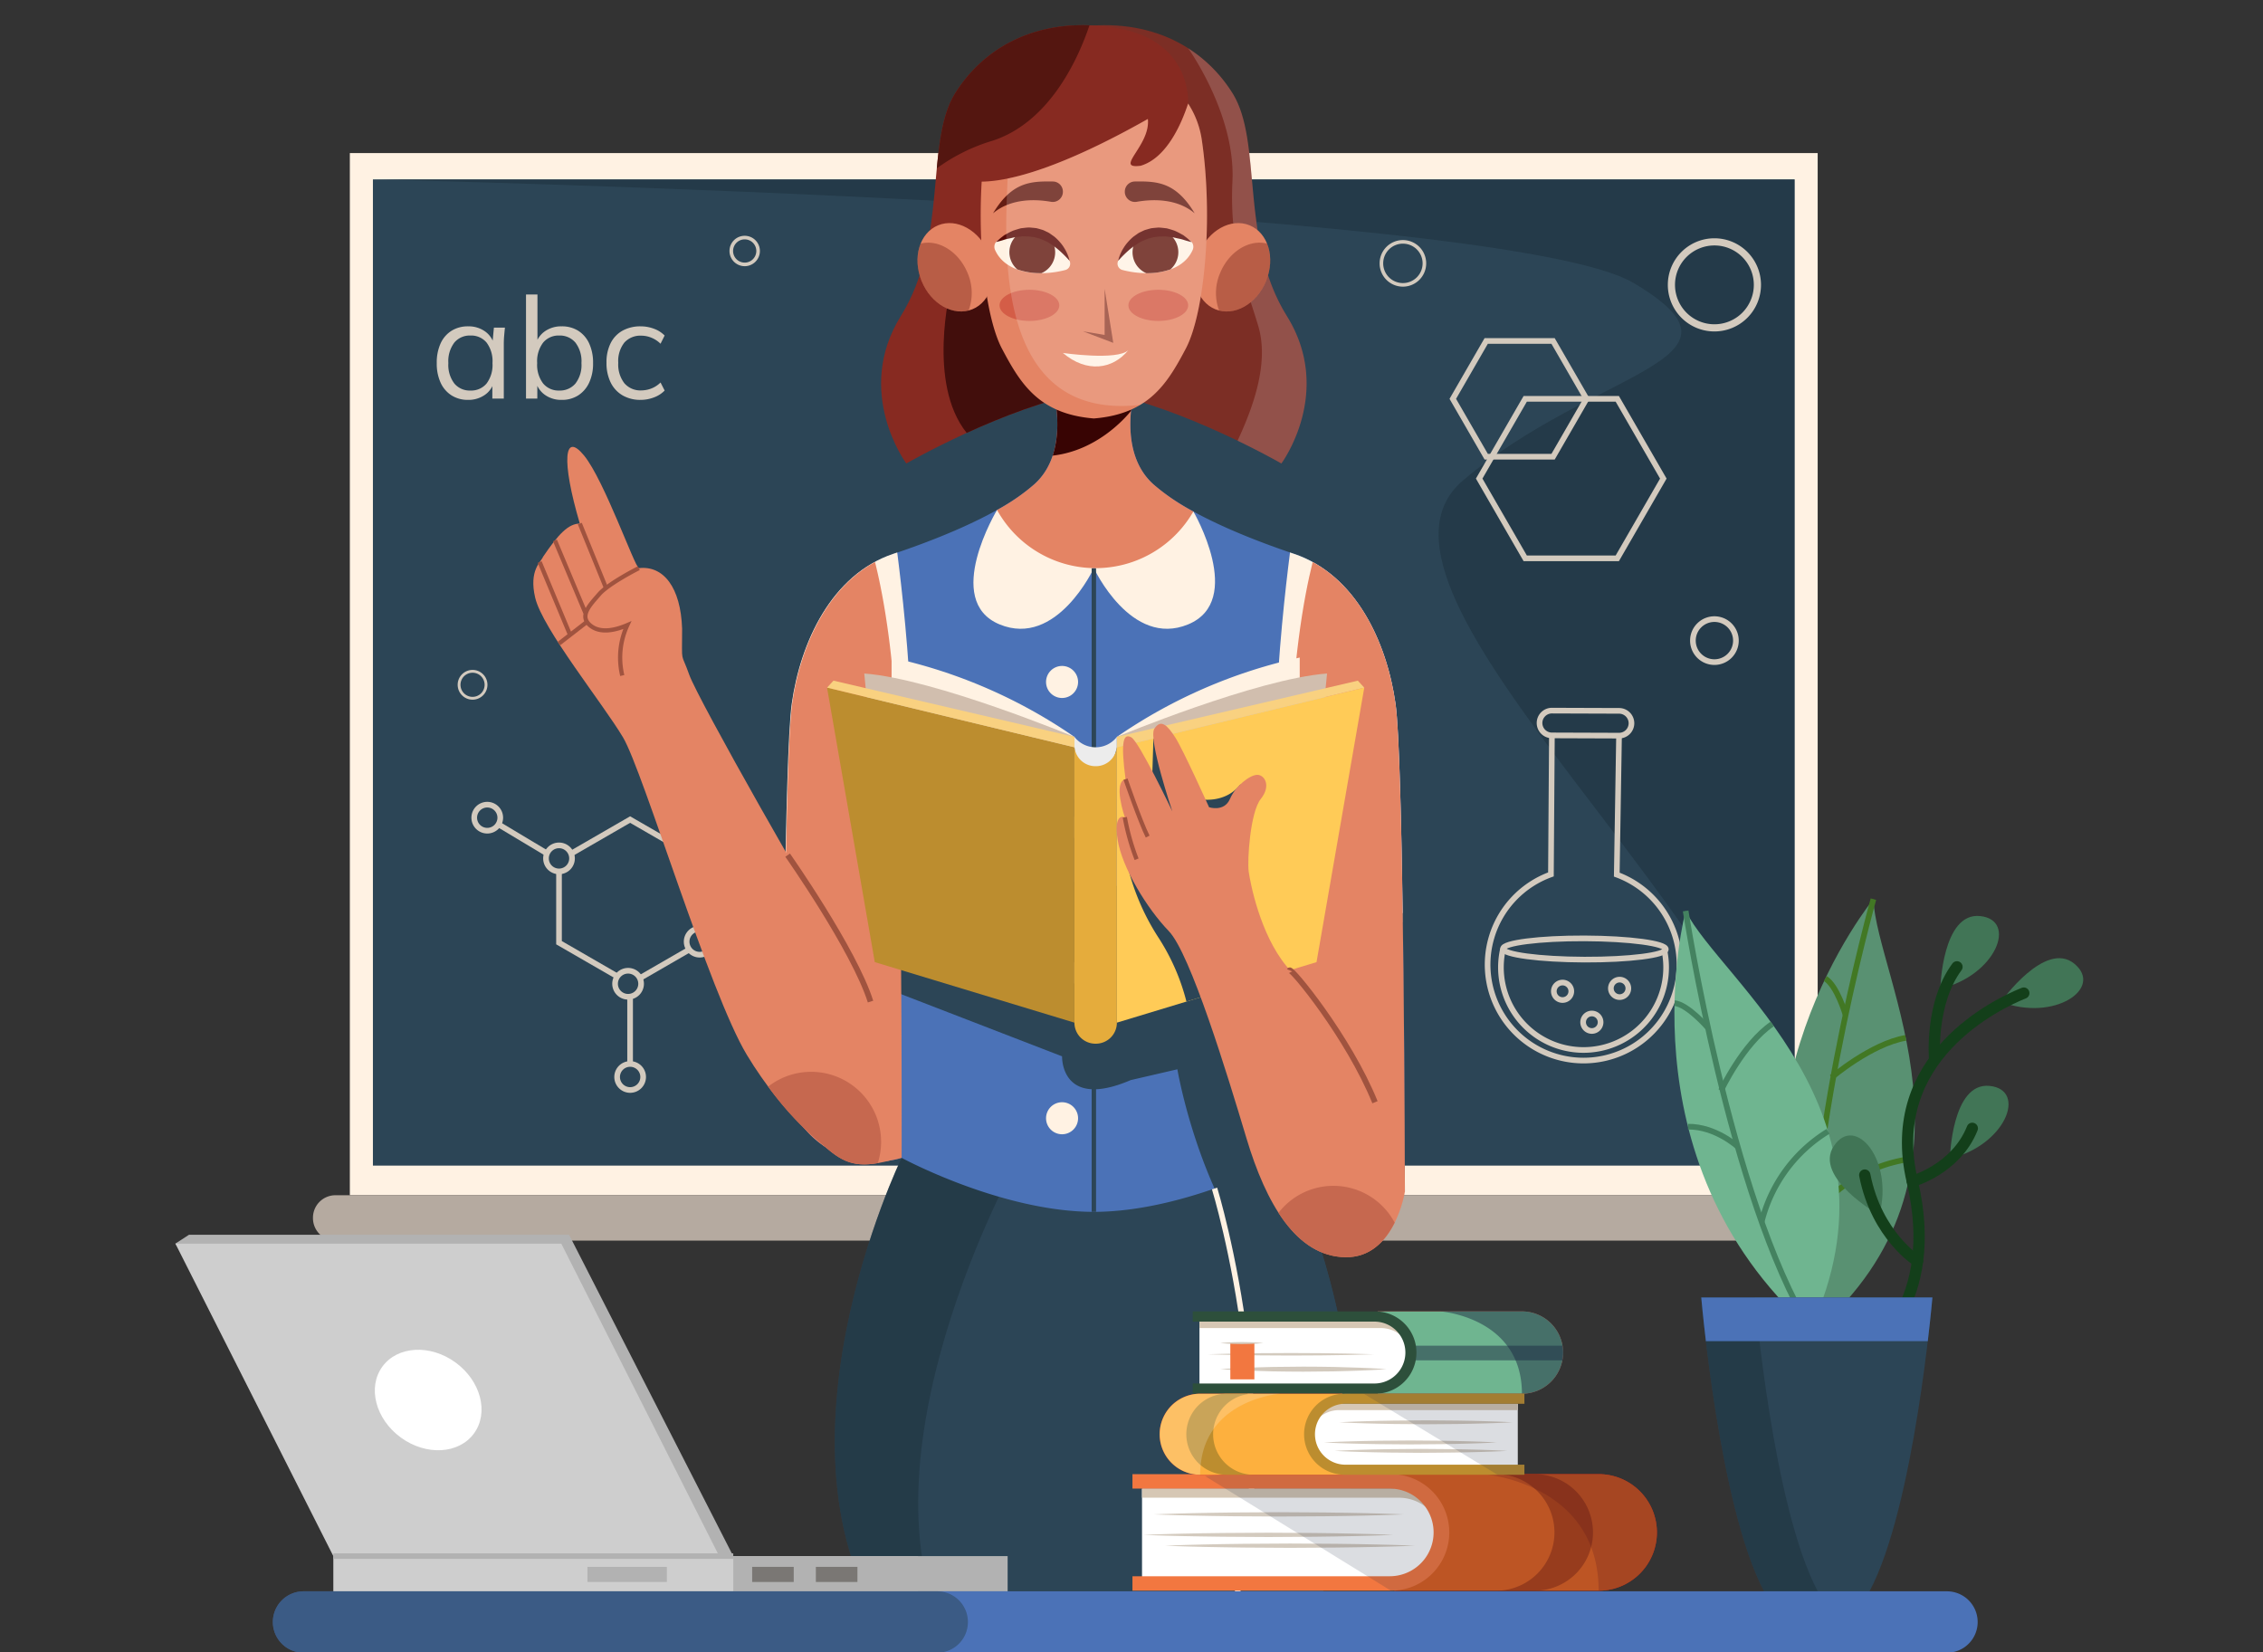 <svg xmlns="http://www.w3.org/2000/svg" xmlns:xlink="http://www.w3.org/1999/xlink" width="400" height="292" viewBox="0 0 400 292">
  <rect x="0" y="0" width="400" height="292" fill="#333333" stroke="none"/>
  <defs>
    <clipPath id="clip-path">
      <rect id="Rectángulo_415756" data-name="Rectángulo 415756" width="400" height="292" transform="translate(1020 1653)" fill="#fff" stroke="#707070" stroke-width="1"/>
    </clipPath>
    <clipPath id="clip-path-2">
      <rect id="Rectángulo_415755" data-name="Rectángulo 415755" width="337.222" height="287.674" fill="none"/>
    </clipPath>
    <clipPath id="clip-path-4">
      <rect id="Rectángulo_415730" data-name="Rectángulo 415730" width="251.293" height="174.317" fill="none"/>
    </clipPath>
    <clipPath id="clip-path-5">
      <rect id="Rectángulo_415731" data-name="Rectángulo 415731" width="32.119" height="85.896" fill="none"/>
    </clipPath>
    <clipPath id="clip-path-6">
      <rect id="Rectángulo_415732" data-name="Rectángulo 415732" width="20.932" height="73.392" fill="none"/>
    </clipPath>
    <clipPath id="clip-path-7">
      <rect id="Rectángulo_415733" data-name="Rectángulo 415733" width="9.589" height="12.151" fill="none"/>
    </clipPath>
    <clipPath id="clip-path-8">
      <rect id="Rectángulo_415734" data-name="Rectángulo 415734" width="9.588" height="12.151" fill="none"/>
    </clipPath>
    <clipPath id="clip-path-9">
      <rect id="Rectángulo_415735" data-name="Rectángulo 415735" width="5.345" height="9.544" fill="none"/>
    </clipPath>
    <clipPath id="clip-path-10">
      <rect id="Rectángulo_415736" data-name="Rectángulo 415736" width="10.564" height="5.502" fill="none"/>
    </clipPath>
    <clipPath id="clip-path-12">
      <rect id="Rectángulo_415738" data-name="Rectángulo 415738" width="35.489" height="53.456" fill="none"/>
    </clipPath>
    <clipPath id="clip-path-13">
      <rect id="Rectángulo_415744" data-name="Rectángulo 415744" width="17.11" height="20.6" fill="none"/>
    </clipPath>
    <clipPath id="clip-path-14">
      <rect id="Rectángulo_415745" data-name="Rectángulo 415745" width="30.669" height="20.6" fill="none"/>
    </clipPath>
    <clipPath id="clip-path-15">
      <rect id="Rectángulo_415746" data-name="Rectángulo 415746" width="79.861" height="20.6" fill="none"/>
    </clipPath>
    <clipPath id="clip-path-16">
      <rect id="Rectángulo_415747" data-name="Rectángulo 415747" width="26.994" height="2.59" fill="none"/>
    </clipPath>
    <clipPath id="clip-path-17">
      <rect id="Rectángulo_415748" data-name="Rectángulo 415748" width="21.659" height="14.548" fill="none"/>
    </clipPath>
    <clipPath id="clip-path-18">
      <rect id="Rectángulo_415749" data-name="Rectángulo 415749" width="21.33" height="14.327" fill="none"/>
    </clipPath>
    <clipPath id="clip-path-19">
      <rect id="Rectángulo_415750" data-name="Rectángulo 415750" width="28.423" height="14.327" fill="none"/>
    </clipPath>
    <clipPath id="clip-path-20">
      <rect id="Rectángulo_415752" data-name="Rectángulo 415752" width="20.593" height="51.947" fill="none"/>
    </clipPath>
    <clipPath id="clip-path-21">
      <rect id="Rectángulo_415753" data-name="Rectángulo 415753" width="122.856" height="10.852" fill="none"/>
    </clipPath>
  </defs>
  <g id="Enmascarar_grupo_1098715" data-name="Enmascarar grupo 1098715" transform="translate(-1020 -1653)" clip-path="url(#clip-path)">
    <g id="Grupo_1176357" data-name="Grupo 1176357" transform="translate(1051 1657.452)">
      <g id="Grupo_1176356" data-name="Grupo 1176356" clip-path="url(#clip-path-2)">
        <rect id="Rectángulo_415728" data-name="Rectángulo 415728" width="259.448" height="184.208" transform="translate(30.838 22.605)" fill="#fff2e3"/>
        <rect id="Rectángulo_415729" data-name="Rectángulo 415729" width="251.293" height="174.317" transform="translate(34.915 27.258)" fill="#2c4556"/>
        <g id="Grupo_1176355" data-name="Grupo 1176355">
          <g id="Grupo_1176354" data-name="Grupo 1176354" clip-path="url(#clip-path-2)">
            <g id="Grupo_1176302" data-name="Grupo 1176302" transform="translate(34.915 27.258)" opacity="0.46">
              <g id="Grupo_1176301" data-name="Grupo 1176301">
                <g id="Grupo_1176300" data-name="Grupo 1176300" clip-path="url(#clip-path-4)">
                  <path id="Trazado_1033888" data-name="Trazado 1033888" d="M44.349,34.623S243.7,39.052,267.147,52.91s-6.8,15.071-30.126,34.939S292.7,168.341,295.642,208.94V34.623Z" transform="translate(-44.349 -34.623)" fill="#1a2d38"/>
                </g>
              </g>
            </g>
            <path id="Trazado_1033889" data-name="Trazado 1033889" d="M299.406,270.712H34.859a3.969,3.969,0,0,1-3.969-3.969v-.08a3.969,3.969,0,0,1,3.969-3.969H299.406a3.969,3.969,0,0,1,3.969,3.969v.08a3.969,3.969,0,0,1-3.969,3.969" transform="translate(-6.571 -55.881)" fill="#b5aaa0"/>
            <path id="Trazado_1033893" data-name="Trazado 1033893" d="M86.131,185.605v14.51L98.7,207.369l12.565-7.254v-14.51L98.7,178.35Z" transform="translate(-18.322 -37.939)" fill="#2c4556"/>
            <path id="Trazado_1033894" data-name="Trazado 1033894" d="M86.131,185.605v14.51L98.7,207.369l12.565-7.254v-14.51L98.7,178.35Z" transform="translate(-18.322 -37.939)" fill="none" stroke="#d3cabe" stroke-miterlimit="10" stroke-width="1"/>
            <line id="Línea_899" data-name="Línea 899" x2="11.467" y2="7.869" transform="translate(92.94 162.175)" fill="#2c4556"/>
            <line id="Línea_900" data-name="Línea 900" x2="11.467" y2="7.869" transform="translate(92.94 162.175)" fill="none" stroke="#d3cabe" stroke-miterlimit="10" stroke-width="1"/>
            <line id="Línea_901" data-name="Línea 901" x1="12.682" y1="7.592" transform="translate(55.127 140.074)" fill="#2c4556"/>
            <line id="Línea_902" data-name="Línea 902" x1="12.682" y1="7.592" transform="translate(55.127 140.074)" fill="none" stroke="#d3cabe" stroke-miterlimit="10" stroke-width="1"/>
            <line id="Línea_903" data-name="Línea 903" y2="16.475" transform="translate(80.374 169.43)" fill="#2c4556"/>
            <line id="Línea_904" data-name="Línea 904" y2="16.475" transform="translate(80.374 169.43)" fill="none" stroke="#d3cabe" stroke-miterlimit="10" stroke-width="1"/>
            <path id="Trazado_1033895" data-name="Trazado 1033895" d="M69.4,175.006a2.3,2.3,0,1,1-2.3,2.3,2.3,2.3,0,0,1,2.3-2.3" transform="translate(-14.275 -37.228)" fill="#2c4556"/>
            <path id="Trazado_1033896" data-name="Trazado 1033896" d="M69.4,175.006a2.3,2.3,0,1,1-2.3,2.3A2.3,2.3,0,0,1,69.4,175.006Z" transform="translate(-14.275 -37.228)" fill="none" stroke="#d3cabe" stroke-miterlimit="10" stroke-width="1"/>
            <path id="Trazado_1033897" data-name="Trazado 1033897" d="M85.511,184.146a2.3,2.3,0,1,1-2.3,2.3,2.3,2.3,0,0,1,2.3-2.3" transform="translate(-17.702 -39.172)" fill="#2c4556"/>
            <path id="Trazado_1033898" data-name="Trazado 1033898" d="M85.511,184.146a2.3,2.3,0,1,1-2.3,2.3A2.3,2.3,0,0,1,85.511,184.146Z" transform="translate(-17.702 -39.172)" fill="none" stroke="#d3cabe" stroke-miterlimit="10" stroke-width="1"/>
            <path id="Trazado_1033899" data-name="Trazado 1033899" d="M101.481,233.221a2.3,2.3,0,1,1-2.3,2.3,2.3,2.3,0,0,1,2.3-2.3" transform="translate(-21.099 -49.611)" fill="#2c4556"/>
            <path id="Trazado_1033900" data-name="Trazado 1033900" d="M101.481,233.221a2.3,2.3,0,1,1-2.3,2.3A2.3,2.3,0,0,1,101.481,233.221Z" transform="translate(-21.099 -49.611)" fill="none" stroke="#d3cabe" stroke-miterlimit="10" stroke-width="1"/>
            <path id="Trazado_1033901" data-name="Trazado 1033901" d="M101.02,212.293a2.3,2.3,0,1,1-2.3,2.3,2.3,2.3,0,0,1,2.3-2.3" transform="translate(-21.001 -45.16)" fill="#2c4556"/>
            <path id="Trazado_1033902" data-name="Trazado 1033902" d="M101.02,212.293a2.3,2.3,0,1,1-2.3,2.3A2.3,2.3,0,0,1,101.02,212.293Z" transform="translate(-21.001 -45.16)" fill="none" stroke="#d3cabe" stroke-miterlimit="10" stroke-width="1"/>
            <path id="Trazado_1033903" data-name="Trazado 1033903" d="M117.086,202.842a2.3,2.3,0,1,1-2.3,2.3,2.3,2.3,0,0,1,2.3-2.3" transform="translate(-24.418 -43.149)" fill="#2c4556"/>
            <path id="Trazado_1033904" data-name="Trazado 1033904" d="M117.086,202.842a2.3,2.3,0,1,1-2.3,2.3A2.3,2.3,0,0,1,117.086,202.842Z" transform="translate(-24.418 -43.149)" fill="none" stroke="#d3cabe" stroke-miterlimit="10" stroke-width="1"/>
            <path id="Trazado_1033905" data-name="Trazado 1033905" d="M132.219,213.227a2.3,2.3,0,1,1-2.3,2.3,2.3,2.3,0,0,1,2.3-2.3" transform="translate(-27.638 -45.358)" fill="#2c4556"/>
            <path id="Trazado_1033906" data-name="Trazado 1033906" d="M132.219,213.227a2.3,2.3,0,1,1-2.3,2.3A2.3,2.3,0,0,1,132.219,213.227Z" transform="translate(-27.638 -45.358)" fill="none" stroke="#d3cabe" stroke-miterlimit="10" stroke-width="1"/>
            <path id="Trazado_1033907" data-name="Trazado 1033907" d="M305.98,159.454l-.172,24.568a16.958,16.958,0,1,0,11.638.039l.4-24.567" transform="translate(-62.671 -33.919)" fill="none" stroke="#d3cabe" stroke-miterlimit="10" stroke-width="1"/>
            <path id="Trazado_1033908" data-name="Trazado 1033908" d="M297.986,207.346a14.6,14.6,0,1,0,28.468.1" transform="translate(-63.309 -44.107)" fill="none" stroke="#d3cabe" stroke-miterlimit="10" stroke-width="1"/>
            <path id="Trazado_1033909" data-name="Trazado 1033909" d="M326.854,206.95c0,1.037-6.448,1.856-14.392,1.829s-14.382-.89-14.379-1.926,6.447-1.856,14.391-1.829S326.857,205.913,326.854,206.95Z" transform="translate(-63.409 -43.613)" fill="none" stroke="#d3cabe" stroke-miterlimit="10" stroke-width="1"/>
            <path id="Trazado_1033910" data-name="Trazado 1033910" d="M322.524,156.127a2.191,2.191,0,0,1-2.2,2.184l-11.865-.041a2.19,2.19,0,1,1,.015-4.38l11.865.04A2.191,2.191,0,0,1,322.524,156.127Z" transform="translate(-65.152 -32.736)" fill="none" stroke="#d3cabe" stroke-miterlimit="10" stroke-width="1"/>
            <path id="Trazado_1033911" data-name="Trazado 1033911" d="M312.392,217.208a1.543,1.543,0,1,1-.645-2.085A1.542,1.542,0,0,1,312.392,217.208Z" transform="translate(-65.834 -45.724)" fill="none" stroke="#d3cabe" stroke-miterlimit="10" stroke-width="1"/>
            <path id="Trazado_1033912" data-name="Trazado 1033912" d="M325.2,216.553a1.543,1.543,0,1,1-.645-2.086A1.544,1.544,0,0,1,325.2,216.553Z" transform="translate(-68.558 -45.584)" fill="none" stroke="#d3cabe" stroke-miterlimit="10" stroke-width="1"/>
            <path id="Trazado_1033913" data-name="Trazado 1033913" d="M318.969,224.156a1.543,1.543,0,1,1-.645-2.085A1.544,1.544,0,0,1,318.969,224.156Z" transform="translate(-67.233 -47.202)" fill="none" stroke="#d3cabe" stroke-miterlimit="10" stroke-width="1"/>
            <path id="Trazado_1033914" data-name="Trazado 1033914" d="M317.136,83.891H300.861l-8.137,14.094,8.137,14.094h16.275l8.137-14.094Z" transform="translate(-62.269 -17.845)" fill="none" stroke="#d3cabe" stroke-miterlimit="10" stroke-width="1"/>
            <path id="Trazado_1033915" data-name="Trazado 1033915" d="M304.522,70.893H292.706L286.8,81.126l5.908,10.232h11.815l5.908-10.232Z" transform="translate(-61.009 -15.081)" fill="none" stroke="#d3cabe" stroke-miterlimit="10" stroke-width="1"/>
            <path id="Trazado_1033916" data-name="Trazado 1033916" d="M68.459,147.449a2.382,2.382,0,1,1-2.382-2.382A2.383,2.383,0,0,1,68.459,147.449Z" transform="translate(-13.549 -30.859)" fill="none" stroke="#d3cabe" stroke-miterlimit="10" stroke-width="0.5"/>
            <path id="Trazado_1033917" data-name="Trazado 1033917" d="M351.084,56.248a7.6,7.6,0,1,1-7.6-7.6A7.6,7.6,0,0,1,351.084,56.248Z" transform="translate(-71.451 -10.349)" fill="none" stroke="#d3cabe" stroke-miterlimit="10" stroke-width="1.268"/>
            <path id="Trazado_1033918" data-name="Trazado 1033918" d="M278.371,52.448a3.8,3.8,0,1,1-3.8-3.8A3.8,3.8,0,0,1,278.371,52.448Z" transform="translate(-57.599 -10.349)" fill="none" stroke="#d3cabe" stroke-miterlimit="10" stroke-width="0.634"/>
            <path id="Trazado_1033919" data-name="Trazado 1033919" d="M129.55,50.054a2.37,2.37,0,1,1-2.37-2.37A2.37,2.37,0,0,1,129.55,50.054Z" transform="translate(-26.55 -10.143)" fill="none" stroke="#d3cabe" stroke-miterlimit="10" stroke-width="0.634"/>
            <path id="Trazado_1033920" data-name="Trazado 1033920" d="M348.311,137.145a3.8,3.8,0,1,1-3.8-3.8A3.8,3.8,0,0,1,348.311,137.145Z" transform="translate(-72.477 -28.366)" fill="none" stroke="#d3cabe" stroke-miterlimit="10" stroke-width="1"/>
            <path id="Trazado_1033921" data-name="Trazado 1033921" d="M227.817,254.3l-33.977,1.156L159.864,254.3s-25.9,53.446-.986,85.9H228.8c24.909-32.45-.986-85.9-.986-85.9" transform="translate(-31.495 -54.095)" fill="#2c4556"/>
            <g id="Grupo_1176305" data-name="Grupo 1176305" transform="translate(116.562 200.204)" opacity="0.45">
              <g id="Grupo_1176304" data-name="Grupo 1176304">
                <g id="Grupo_1176303" data-name="Grupo 1176303" clip-path="url(#clip-path-5)">
                  <path id="Trazado_1033922" data-name="Trazado 1033922" d="M158.878,340.195h9.56c-17.655-32.518,11.738-85.2,11.738-85.2l-20.312-.691s-25.9,53.447-.986,85.9" transform="translate(-148.057 -254.299)" fill="#1b2e38"/>
                </g>
              </g>
            </g>
            <path id="Trazado_1033923" data-name="Trazado 1033923" d="M244.7,137.143c-1.527-10.816-7-22.778-17.943-26.469-4.843-1.633-18.324-6.362-24.91-12.343s-3.085-17.307-3.085-17.307H184s3.5,11.326-3.085,17.307-20.068,10.71-24.91,12.343c-10.944,3.691-16.416,15.653-17.943,26.469-.994,7.039-1.394,41.452-1.553,64.632A16.236,16.236,0,0,0,157.2,217.5l.21-.06s17.561,9.544,33.977,9.544,33.977-9.544,33.977-9.544l21,5.981s-.127-75.461-1.654-86.278" transform="translate(-29.039 -17.236)" fill="#4b72b7"/>
            <path id="Trazado_1033924" data-name="Trazado 1033924" d="M268.2,145.09c-1.527-10.816-7-22.778-17.943-26.469-.214-.072-.451-.153-.7-.237-1.649,12.868-5.218,46.39.7,57.336,3.351,6.2,11.422,7.957,19.237,8.029-.24-17.412-.638-34.01-1.294-38.659" transform="translate(-52.538 -25.183)" fill="#fff2e3"/>
            <path id="Trazado_1033925" data-name="Trazado 1033925" d="M138.037,145.09c1.527-10.816,7-22.778,17.943-26.469.214-.072.452-.153.7-.237,1.649,12.868,5.219,46.39-.7,57.336-3.351,6.2-11.422,7.957-19.237,8.029.24-17.412.638-34.01,1.294-38.659" transform="translate(-29.088 -25.183)" fill="#fff2e3"/>
            <path id="Trazado_1033926" data-name="Trazado 1033926" d="M159.5,210.584l30.129,11.638s-.314,9.544,12.134,4.2l8.248-1.909s6.252,37.241,28.849,45.432a138.581,138.581,0,0,0-9.634-29.78l21,5.981s-.043-25.69-.383-49.24l-95.172-9.052Z" transform="translate(-32.901 -39.961)" fill="#2c4556"/>
            <path id="Trazado_1033927" data-name="Trazado 1033927" d="M206.211,119.192s6.557,14.142,16.672,9.943.921-19.954.921-19.954Z" transform="translate(-43.866 -23.225)" fill="#fff2e3"/>
            <path id="Trazado_1033928" data-name="Trazado 1033928" d="M200.46,119.12s-6.557,14.142-16.672,9.943-.439-20.221-.439-20.221Z" transform="translate(-38.115 -23.153)" fill="#fff2e3"/>
            <path id="Trazado_1033929" data-name="Trazado 1033929" d="M268.708,145.546c-1.364-9.666-5.884-20.242-14.639-25.017-1.6,6.392-3.619,17.768-4.067,35.452-.763,30.159-.636,69.862-.636,69.862l21,5.981s-.127-75.461-1.654-86.278" transform="translate(-53.044 -25.639)" fill="#e48464"/>
            <path id="Trazado_1033930" data-name="Trazado 1033930" d="M138.066,145.546c1.364-9.666,5.883-20.242,14.639-25.017,1.6,6.392,3.619,17.768,4.067,35.452.763,30.159.636,69.862.636,69.862l-.21.06a16.235,16.235,0,0,1-20.686-15.724c.158-23.18.56-57.593,1.553-64.632" transform="translate(-29.039 -25.639)" fill="#e48464"/>
            <line id="Línea_905" data-name="Línea 905" y2="113.781" transform="translate(162.346 95.967)" fill="none" stroke="#2c4556" stroke-miterlimit="10" stroke-width="0.776"/>
            <path id="Trazado_1033931" data-name="Trazado 1033931" d="M201.139,146.692a2.83,2.83,0,1,1-2.83-2.83,2.83,2.83,0,0,1,2.83,2.83" transform="translate(-41.583 -30.603)" fill="#fff2e3"/>
            <path id="Trazado_1033932" data-name="Trazado 1033932" d="M201.139,179.343a2.83,2.83,0,1,1-2.83-2.83,2.83,2.83,0,0,1,2.83,2.83" transform="translate(-41.583 -37.548)" fill="#fff2e3"/>
            <path id="Trazado_1033933" data-name="Trazado 1033933" d="M201.139,211.993a2.83,2.83,0,1,1-2.83-2.83,2.83,2.83,0,0,1,2.83,2.83" transform="translate(-41.583 -44.494)" fill="#fff2e3"/>
            <path id="Trazado_1033934" data-name="Trazado 1033934" d="M201.139,244.644a2.83,2.83,0,1,1-2.83-2.83,2.83,2.83,0,0,1,2.83,2.83" transform="translate(-41.583 -51.439)" fill="#fff2e3"/>
            <path id="Trazado_1033935" data-name="Trazado 1033935" d="M131.9,218.359s-7.174-5.269-13.792-16.212S99.779,152,96.217,146.023,81.972,126.8,80.692,121.34c-1.145-4.879,1.018-6.311,1.4-7.253,2.672-3.945,4.454-5.853,6.49-5.853-3.308-11.2-2.8-16.388.764-12.011s8.908,19.613,9.672,19.884c4.326-.492,7.4,3.357,7.645,10.722-.01,6.6-.265,3.8,1.262,8.128s22.574,41.423,28.085,49.853,10.9,27.221,7.312,36.023c-5.62,1.42-7.974.567-11.425-2.473" transform="translate(-17.094 -20.139)" fill="#e48464"/>
            <path id="Trazado_1033936" data-name="Trazado 1033936" d="M101.5,121.9s-5.345,2.689-7,4.6-3.563,3.818-1.654,5.472,4.835.763,6.617,0a13.629,13.629,0,0,0-.891,8.907" transform="translate(-19.582 -25.93)" fill="none" stroke="#a0533f" stroke-miterlimit="10" stroke-width="0.75"/>
            <line id="Línea_906" data-name="Línea 906" x2="4.632" y2="11.389" transform="translate(71.487 88.094)" fill="none" stroke="#a0533f" stroke-miterlimit="10" stroke-width="0.75"/>
            <line id="Línea_907" data-name="Línea 907" x2="5.378" y2="12.804" transform="translate(67.093 91.069)" fill="none" stroke="#a0533f" stroke-miterlimit="10" stroke-width="0.75"/>
            <line id="Línea_908" data-name="Línea 908" x2="5.392" y2="12.928" transform="translate(64.39 94.89)" fill="none" stroke="#a0533f" stroke-miterlimit="10" stroke-width="0.75"/>
            <line id="Línea_909" data-name="Línea 909" y1="3.849" x2="4.97" transform="translate(67.79 105.455)" fill="none" stroke="#a0533f" stroke-miterlimit="10" stroke-width="0.75"/>
            <path id="Trazado_1033937" data-name="Trazado 1033937" d="M185.043,13.85s-.8-11.015,12.48-13.306S220.795,3.407,226.2,12s1.209,25.9,9.608,39.384-.955,26.087-.955,26.087-17.368-10-31.877-12.6C186.372,25.74,185.043,13.85,185.043,13.85" transform="translate(-39.361 0)" fill="#7c2e25"/>
            <g id="Grupo_1176308" data-name="Grupo 1176308" transform="translate(179.017 4.077)" opacity="0.17" style="mix-blend-mode: overlay;isolation: isolate">
              <g id="Grupo_1176307" data-name="Grupo 1176307">
                <g id="Grupo_1176306" data-name="Grupo 1176306" clip-path="url(#clip-path-6)">
                  <path id="Trazado_1033938" data-name="Trazado 1033938" d="M235.213,13.1a25.345,25.345,0,0,0-7.824-7.92s8.4,11.681,7.824,23.544,2.6,18.895,4.58,25.606c2.1,7.1-1.569,15.627-3.666,20.217,4.65,2.248,7.739,4.025,7.739,4.025s9.353-12.6.955-26.086-4.2-30.8-9.608-39.385" transform="translate(-227.388 -5.178)" fill="#fff"/>
                </g>
              </g>
            </g>
            <path id="Trazado_1033939" data-name="Trazado 1033939" d="M212.713,13.85s.8-11.015-12.48-13.306S176.962,3.407,171.554,12s-1.209,25.9-9.608,39.384.955,26.087.955,26.087,17.369-10,31.877-12.6C211.384,25.74,212.713,13.85,212.713,13.85" transform="translate(-33.705 0)" fill="#872a21"/>
            <path id="Trazado_1033940" data-name="Trazado 1033940" d="M212.054,98.331c-6.586-5.981-3.085-17.307-3.085-17.307H194.207s3.5,11.326-3.085,17.307a36.774,36.774,0,0,1-6.645,4.593,19.908,19.908,0,0,0,34.7.268,37.84,37.84,0,0,1-7.127-4.861" transform="translate(-39.242 -17.236)" fill="#e48464"/>
            <path id="Trazado_1033941" data-name="Trazado 1033941" d="M210.786,85.415a24.494,24.494,0,0,1,.812-4.391H196.836s2.015,6.531.1,12.294c7.694-.868,12.679-6.458,13.848-7.9" transform="translate(-41.871 -17.236)" fill="#380403"/>
            <path id="Trazado_1033942" data-name="Trazado 1033942" d="M241.475,54.666c-1.669,4.1-5.687,6.341-8.975,5s-4.6-5.747-2.929-9.848,5.688-6.341,8.975-5,4.6,5.747,2.929,9.848" transform="translate(-48.681 -9.451)" fill="#e48464"/>
            <path id="Trazado_1033943" data-name="Trazado 1033943" d="M198.127,75.564l-1-9.884L177.75,54.354l-4.04,3.818s-4.2,16.7,2.846,25.454c6.131-2.8,14.018-5.907,21.2-7.193.126-.3.242-.576.366-.868" transform="translate(-36.688 -11.562)" fill="#420e0c"/>
            <g id="Grupo_1176311" data-name="Grupo 1176311" transform="translate(183.929 38.451)" opacity="0.32">
              <g id="Grupo_1176310" data-name="Grupo 1176310">
                <g id="Grupo_1176309" data-name="Grupo 1176309" clip-path="url(#clip-path-7)">
                  <path id="Trazado_1033944" data-name="Trazado 1033944" d="M242.492,55.6a8.893,8.893,0,0,0,.172-6.6c-3.147-.813-6.752,1.391-8.311,5.22a8.891,8.891,0,0,0-.172,6.6c3.147.813,6.752-1.39,8.311-5.22" transform="translate(-233.627 -48.841)" fill="#590a06"/>
                </g>
              </g>
            </g>
            <path id="Trazado_1033945" data-name="Trazado 1033945" d="M167.34,54.666c1.669,4.1,5.687,6.341,8.975,5s4.6-5.747,2.929-9.848-5.687-6.341-8.975-5-4.6,5.747-2.929,9.848" transform="translate(-35.443 -9.451)" fill="#e48464"/>
            <path id="Trazado_1033946" data-name="Trazado 1033946" d="M217.47,17.592c-1.108,3.4-3.73,9.629-8.392,11-4.835.636,1.782-3.563,1.273-8.272-15.163,8.581-24.345,11.027-29.37,11.073-.709,11.963.829,24.3,3.57,29.5,3.308,6.28,6.586,11.578,16.256,12.363,9.671-.785,12.948-6.083,16.257-12.363s4.868-22.962,2.832-36.83a15.949,15.949,0,0,0-2.426-6.473" transform="translate(-38.462 -3.742)" fill="#e48464"/>
            <g id="Grupo_1176314" data-name="Grupo 1176314" transform="translate(131.173 38.451)" opacity="0.32">
              <g id="Grupo_1176313" data-name="Grupo 1176313">
                <g id="Grupo_1176312" data-name="Grupo 1176312" clip-path="url(#clip-path-8)">
                  <path id="Trazado_1033947" data-name="Trazado 1033947" d="M167.34,55.6a8.893,8.893,0,0,1-.172-6.6c3.147-.813,6.752,1.391,8.311,5.22a8.891,8.891,0,0,1,.172,6.6c-3.147.813-6.752-1.39-8.311-5.22" transform="translate(-166.616 -48.841)" fill="#590a06"/>
                </g>
              </g>
            </g>
            <path id="Trazado_1033948" data-name="Trazado 1033948" d="M211.654,51.5c1.29-2.489,4.98-7.507,12.525-3.681a1.378,1.378,0,0,1,.624,1.791c-1.91,4.256-7.9,4.721-12.42,3.534a1.155,1.155,0,0,1-.729-1.645" transform="translate(-44.996 -9.877)" fill="#fff2e3"/>
            <path id="Trazado_1033949" data-name="Trazado 1033949" d="M215.626,47.7a4.032,4.032,0,0,0,1.694,6.009,12.413,12.413,0,0,0,4.268-.664,4,4,0,0,0-.63-6.524,7.422,7.422,0,0,0-5.332,1.179" transform="translate(-45.713 -9.878)" fill="#651d13"/>
            <path id="Trazado_1033950" data-name="Trazado 1033950" d="M211.688,51.291a4.087,4.087,0,0,1,.179-.662,7.381,7.381,0,0,1,.789-1.635,6.59,6.59,0,0,1,.737-.987,8.006,8.006,0,0,1,1-.979L215,46.6a3.122,3.122,0,0,1,.668-.39c.236-.11.471-.236.717-.334l.77-.225.388-.1.4-.044.79-.071c.521,0,1.031.088,1.517.133.473.118.921.264,1.34.4a9.569,9.569,0,0,1,1.1.541l.473.257c.143.094.268.2.39.292.244.183.446.356.612.494.331.282.506.452.506.452s-.25-.054-.662-.168c-.205-.058-.454-.124-.728-.216a6.394,6.394,0,0,0-.935-.239c-.345-.065-.705-.169-1.087-.239-.39-.039-.794-.076-1.2-.145l-1.257.023c-.209.031-.419.068-.63.091l-.317.038-.306.09-.617.164-.589.242a9.313,9.313,0,0,0-1.126.561c-.328.25-.7.433-.991.69-.31.235-.6.476-.857.706-.515.468-.941.89-1.227,1.2s-.456.5-.456.5" transform="translate(-45.031 -9.664)" fill="#590a06"/>
            <path id="Trazado_1033951" data-name="Trazado 1033951" d="M197.148,51.5c-1.29-2.489-4.98-7.507-12.526-3.681A1.379,1.379,0,0,0,184,49.615c1.909,4.256,7.9,4.721,12.42,3.534a1.156,1.156,0,0,0,.729-1.645" transform="translate(-39.115 -9.877)" fill="#fff2e3"/>
            <path id="Trazado_1033952" data-name="Trazado 1033952" d="M194.611,47.7a4.032,4.032,0,0,1-1.694,6.009,12.413,12.413,0,0,1-4.268-.664,4,4,0,0,1,.63-6.524,7.422,7.422,0,0,1,5.332,1.179" transform="translate(-39.832 -9.878)" fill="#651d13"/>
            <path id="Trazado_1033953" data-name="Trazado 1033953" d="M197.225,51.291s-.161-.191-.456-.5-.712-.733-1.227-1.2c-.262-.231-.547-.472-.857-.706-.294-.257-.663-.441-.991-.69a9.312,9.312,0,0,0-1.126-.561l-.589-.242-.617-.164-.306-.09-.317-.038c-.211-.023-.42-.059-.63-.091l-1.257-.023c-.408.069-.812.105-1.2.145-.382.069-.742.174-1.087.239a6.392,6.392,0,0,0-.934.239c-.274.092-.523.158-.728.216-.413.113-.662.168-.662.168s.176-.17.505-.452c.167-.139.368-.312.613-.494.122-.091.247-.2.39-.292l.473-.257a9.569,9.569,0,0,1,1.1-.541c.419-.132.867-.278,1.34-.4.487-.045,1-.135,1.517-.133l.79.071.4.044.388.1.77.225c.246.1.481.224.717.334a3.123,3.123,0,0,1,.668.39l.612.431a8.006,8.006,0,0,1,1,.979,6.593,6.593,0,0,1,.737.987,7.384,7.384,0,0,1,.789,1.635,4.086,4.086,0,0,1,.179.662" transform="translate(-39.191 -9.664)" fill="#590a06"/>
            <path id="Trazado_1033954" data-name="Trazado 1033954" d="M215.279,38.677c2.583-.453,7-.684,10.23,2.034-3.333-5.55-6.663-5.678-10.584-5.62a1.79,1.79,0,0,0-1.763,1.788v.041a1.793,1.793,0,0,0,2.117,1.757" transform="translate(-45.344 -7.463)" fill="#651d13"/>
            <path id="Trazado_1033955" data-name="Trazado 1033955" d="M193.808,38.677c-2.583-.453-7-.684-10.23,2.034,3.333-5.55,6.663-5.678,10.584-5.62a1.79,1.79,0,0,1,1.763,1.788v.041a1.793,1.793,0,0,1-2.117,1.757" transform="translate(-39.051 -7.463)" fill="#651d13"/>
            <g id="Grupo_1176317" data-name="Grupo 1176317" transform="translate(160.437 46.609)" opacity="0.62">
              <g id="Grupo_1176316" data-name="Grupo 1176316">
                <g id="Grupo_1176315" data-name="Grupo 1176315" clip-path="url(#clip-path-9)">
                  <path id="Trazado_1033956" data-name="Trazado 1033956" d="M207.6,59.2v8.144l-3.818-.636,5.345,2.036Z" transform="translate(-203.787 -59.203)" fill="#651d13"/>
                </g>
              </g>
            </g>
            <path id="Trazado_1033957" data-name="Trazado 1033957" d="M199.261,73.452s9.657,1.4,11.58-.509c-2.785,3.436-7.381,4.072-11.58.509" transform="translate(-42.387 -15.517)" fill="#fff2e3"/>
            <g id="Grupo_1176320" data-name="Grupo 1176320" transform="translate(168.454 46.77)" opacity="0.32">
              <g id="Grupo_1176319" data-name="Grupo 1176319">
                <g id="Grupo_1176318" data-name="Grupo 1176318" clip-path="url(#clip-path-10)">
                  <path id="Trazado_1033958" data-name="Trazado 1033958" d="M224.534,62.158c0-1.519-2.365-2.752-5.282-2.752s-5.282,1.232-5.282,2.752,2.364,2.752,5.282,2.752,5.282-1.232,5.282-2.752" transform="translate(-213.97 -59.407)" fill="#af0808"/>
                </g>
              </g>
            </g>
            <g id="Grupo_1176323" data-name="Grupo 1176323" transform="translate(145.674 46.77)" opacity="0.32">
              <g id="Grupo_1176322" data-name="Grupo 1176322">
                <g id="Grupo_1176321" data-name="Grupo 1176321" clip-path="url(#clip-path-10)">
                  <path id="Trazado_1033959" data-name="Trazado 1033959" d="M185.035,62.158c0-1.519,2.364-2.752,5.281-2.752s5.282,1.232,5.282,2.752-2.364,2.752-5.282,2.752-5.281-1.232-5.281-2.752" transform="translate(-185.035 -59.407)" fill="#af0808"/>
                </g>
              </g>
            </g>
            <g id="Grupo_1176326" data-name="Grupo 1176326" transform="translate(146.857 13.85)" opacity="0.17" style="mix-blend-mode: overlay;isolation: isolate">
              <g id="Grupo_1176325" data-name="Grupo 1176325">
                <g id="Grupo_1176324" data-name="Grupo 1176324" clip-path="url(#clip-path-12)">
                  <path id="Trazado_1033960" data-name="Trazado 1033960" d="M218.689,17.592c-1.108,3.4-3.73,9.629-8.392,11-4.835.636,1.782-3.563,1.273-8.272C200.2,26.754,192.2,29.738,186.783,30.849c-.481,11.813-2.576,42.926,23.418,40.007,3.823-2.286,5.951-5.916,8.082-9.961,3.309-6.279,4.868-22.962,2.832-36.83a15.948,15.948,0,0,0-2.426-6.473" transform="translate(-186.538 -17.592)" fill="#fff"/>
                </g>
              </g>
            </g>
            <path id="Trazado_1033961" data-name="Trazado 1033961" d="M193.119,156A90.816,90.816,0,0,0,160.8,141.978v6.948Z" transform="translate(-34.206 -30.202)" fill="#fff2e3"/>
            <path id="Trazado_1033962" data-name="Trazado 1033962" d="M191.814,158.6v-1.842s-24.656-10.253-37.148-11.2l3.064,31.7,34.084-9.428Z" transform="translate(-32.901 -30.965)" fill="#d1beae"/>
            <path id="Trazado_1033963" data-name="Trazado 1033963" d="M209.353,159.785a4.74,4.74,0,0,1-7.5,0v1.842s.524,6.408,3.318,6.408,4.184-6.408,4.184-6.408Z" transform="translate(-42.938 -33.99)" fill="#ececec"/>
            <path id="Trazado_1033964" data-name="Trazado 1033964" d="M211.38,156A90.808,90.808,0,0,1,243.7,141.978v6.948Z" transform="translate(-44.965 -30.202)" fill="#fff2e3"/>
            <path id="Trazado_1033965" data-name="Trazado 1033965" d="M211.38,158.6v-1.842s24.655-10.253,37.148-11.2l-3.064,31.7-34.084-9.428Z" transform="translate(-44.965 -30.965)" fill="#d1beae"/>
            <path id="Trazado_1033966" data-name="Trazado 1033966" d="M205.639,165.464h-.075a3.714,3.714,0,0,1-3.695-3.34h-.019V210.8a3.714,3.714,0,0,0,3.714,3.714h.075a3.714,3.714,0,0,0,3.714-3.714V162.124h-.02a3.712,3.712,0,0,1-3.694,3.34" transform="translate(-42.938 -34.487)" fill="#e5ac3c"/>
            <path id="Trazado_1033967" data-name="Trazado 1033967" d="M211.38,159.274l43.728-10.548-8.438,48.52-35.29,10.7Z" transform="translate(-44.965 -31.637)" fill="#ffcb57"/>
            <path id="Trazado_1033968" data-name="Trazado 1033968" d="M190.036,159.274l-43.728-10.548,8.438,48.52,35.29,10.7Z" transform="translate(-31.123 -31.637)" fill="#bc8d2f"/>
            <path id="Trazado_1033969" data-name="Trazado 1033969" d="M255.107,148.394l-1.136-1.231L211.38,157.1v1.842Z" transform="translate(-44.965 -31.305)" fill="#f9d180"/>
            <path id="Trazado_1033970" data-name="Trazado 1033970" d="M146.309,148.394l1.136-1.231,42.592,9.936v1.842Z" transform="translate(-31.123 -31.305)" fill="#f9d180"/>
            <path id="Trazado_1033971" data-name="Trazado 1033971" d="M230.315,187.441s3.7-13.234,3.289-19.224c-2.826,3.681-7.482,2.617-7.482,2.617l-7.921-10.69-.35,11.263-2.625-5.217s-2.592,11.58-2.085,14.177A41.085,41.085,0,0,0,219,195.2a38.022,38.022,0,0,1,5.036,11.445l4.934-1.5Z" transform="translate(-45.326 -34.066)" fill="#2c4556"/>
            <path id="Trazado_1033972" data-name="Trazado 1033972" d="M262.274,239.55s-1.789,11.708-10.5,11.58-14.058-9.544-17.493-21-9.926-32.7-13.743-36.649-8.271-11.2-9.035-16.161,1.272-3.945,1.272-3.945-2.163-6.235.128-6.745c-.891-6.745-.382-8.152,1.018-7.385s7.253,13.081,7.253,13.081-4.326-12.822-3.181-14.6,2.291-.645,3.691,1.523,5.981,12.348,5.981,12.348,2.672.89,3.69-1.464,3.563-4.263,4.835-4.263,2.5,1.909.615,4.263-2.4,10.88-2.141,12.789,1.97,11.064,6.712,16.794,19.63,26.217,20.9,39.833" transform="translate(-44.954 -33.365)" fill="#e48464"/>
            <path id="Trazado_1033973" data-name="Trazado 1033973" d="M213.324,169.278s2.576,7.476,3.912,10.149" transform="translate(-45.379 -36.009)" fill="none" stroke="#a0533f" stroke-miterlimit="10" stroke-width="0.75"/>
            <path id="Trazado_1033974" data-name="Trazado 1033974" d="M213.162,177.845a40.473,40.473,0,0,0,2.084,7.412" transform="translate(-45.344 -37.832)" fill="none" stroke="#a0533f" stroke-miterlimit="10" stroke-width="0.75"/>
            <path id="Trazado_1033975" data-name="Trazado 1033975" d="M250.15,212.187c.246-.575,10.415,11.764,15.1,23.321" transform="translate(-53.213 -45.133)" fill="none" stroke="#a0533f" stroke-miterlimit="10" stroke-width="1"/>
            <path id="Trazado_1033976" data-name="Trazado 1033976" d="M257.372,260.582a12.242,12.242,0,0,0-9.7,4.772c3.04,4.716,6.893,7.771,11.83,7.843,4.538.067,7.195-3.077,8.7-6.106a12.269,12.269,0,0,0-10.833-6.508" transform="translate(-52.686 -55.432)" fill="#c6684f"/>
            <path id="Trazado_1033977" data-name="Trazado 1033977" d="M137.461,186.338s11.724,16.675,14.651,25.883" transform="translate(-29.241 -39.638)" fill="none" stroke="#a0533f" stroke-miterlimit="10" stroke-width="1"/>
            <path id="Trazado_1033978" data-name="Trazado 1033978" d="M140.677,234.985a12.309,12.309,0,0,0-7.591,2.616,54.183,54.183,0,0,0,10.025,10.605c2.994,2.636,5.165,3.625,9.354,2.914a12.372,12.372,0,0,0-11.789-16.136" transform="translate(-28.31 -49.987)" fill="#c6684f"/>
            <path id="Trazado_1033979" data-name="Trazado 1033979" d="M233.315,261.181s14.149,46.119,1.3,80.478" transform="translate(-49.631 -55.559)" fill="none" stroke="#fff2e3" stroke-miterlimit="10" stroke-width="0.97"/>
            <path id="Trazado_1033980" data-name="Trazado 1033980" d="M174.215,12c-2.111,3.354-2.758,8.04-3.262,13.3a32.344,32.344,0,0,1,9.939-4.906c10.116-3.357,15.1-14.6,17.044-20.372C187.119-.362,178.927,4.512,174.215,12" transform="translate(-36.366 0)" fill="#541610"/>
            <path id="Trazado_1033981" data-name="Trazado 1033981" d="M0,273.132l2.4-1.558h67.19l29.014,56.795H37.336Z" transform="translate(0 -57.77)" fill="#b2b2b2"/>
            <rect id="Rectángulo_415739" data-name="Rectángulo 415739" width="103.356" height="6.223" transform="translate(27.918 270.599)" fill="#cecece"/>
            <path id="Trazado_1033982" data-name="Trazado 1033982" d="M68.208,273.553H0L27.919,328.79H96.126Z" transform="translate(0 -58.191)" fill="#cecece"/>
            <path id="Trazado_1033983" data-name="Trazado 1033983" d="M62.309,312.172c-2.67,3.663-8.461,3.991-12.933.732s-5.934-8.872-3.265-12.536,8.459-3.991,12.932-.731,5.936,8.871,3.266,12.535" transform="translate(-9.525 -63.262)" fill="#fff"/>
            <line id="Línea_910" data-name="Línea 910" x2="70.689" transform="translate(27.919 270.599)" fill="none" stroke="#b2b2b2" stroke-miterlimit="10" stroke-width="0.97"/>
            <rect id="Rectángulo_415740" data-name="Rectángulo 415740" width="48.498" height="6.223" transform="translate(98.608 270.599)" fill="#b2b2b2"/>
            <rect id="Rectángulo_415741" data-name="Rectángulo 415741" width="14.03" height="2.672" transform="translate(72.839 272.499)" fill="#b2b2b2"/>
            <rect id="Rectángulo_415742" data-name="Rectángulo 415742" width="7.349" height="2.672" transform="translate(101.948 272.499)" fill="#7a7774"/>
            <rect id="Rectángulo_415743" data-name="Rectángulo 415743" width="7.349" height="2.672" transform="translate(113.21 272.499)" fill="#7a7774"/>
            <path id="Trazado_1033984" data-name="Trazado 1033984" d="M273.677,345.912h36.109a10.3,10.3,0,1,0,0-20.6H273.677Z" transform="translate(-58.217 -69.201)" fill="#af1018"/>
            <path id="Trazado_1033985" data-name="Trazado 1033985" d="M273.677,345.912h36.109a10.3,10.3,0,1,0,0-20.6H273.677Z" transform="translate(-58.217 -69.201)" fill="#db5e1f"/>
            <path id="Trazado_1033986" data-name="Trazado 1033986" d="M262.247,344.911H217.026V328.556h45.221a7.761,7.761,0,0,1,7.761,7.761v.833a7.761,7.761,0,0,1-7.761,7.761" transform="translate(-46.166 -69.891)" fill="#fff"/>
            <path id="Trazado_1033987" data-name="Trazado 1033987" d="M262.247,328.556a7.76,7.76,0,0,1,7.76,7.744,7.748,7.748,0,0,0-7.576-6.131H217.026v-1.614Z" transform="translate(-46.166 -69.891)" fill="#d6c7b4"/>
            <g id="Grupo_1176329" data-name="Grupo 1176329" transform="translate(233.46 256.111)" opacity="0.35">
              <g id="Grupo_1176328" data-name="Grupo 1176328">
                <g id="Grupo_1176327" data-name="Grupo 1176327" clip-path="url(#clip-path-13)">
                  <path id="Trazado_1033988" data-name="Trazado 1033988" d="M306.841,335.612h0a10.3,10.3,0,0,0-10.3-10.3h6.81a10.3,10.3,0,0,1,0,20.6h-6.81a10.3,10.3,0,0,0,10.3-10.3" transform="translate(-296.541 -325.312)" fill="#590a06"/>
                </g>
              </g>
            </g>
            <path id="Trazado_1033989" data-name="Trazado 1033989" d="M222.213,341.271l1.9-.074c1.207-.031,2.932-.106,5-.141s4.484-.1,7.071-.117l8.107-.051,8.106.05c2.587.013,5,.086,7.071.117s3.794.11,5,.141l1.9.075-1.9.075c-1.208.031-2.933.107-5,.141s-4.484.1-7.071.117l-8.106.05-8.107-.051c-2.587-.015-5-.086-7.071-.117s-3.795-.109-5-.141l-1.9-.074" transform="translate(-47.27 -72.515)" fill="#d3cabe"/>
            <path id="Trazado_1033990" data-name="Trazado 1033990" d="M217.364,338.84l1.9-.074c1.207-.031,2.932-.106,5-.141s4.484-.1,7.071-.117l8.107-.05,8.106.05c2.587.013,5,.086,7.071.117s3.795.11,5,.141l1.9.075-1.9.075c-1.207.031-2.932.107-5,.141s-4.484.1-7.071.117l-8.106.05-8.107-.051c-2.587-.015-5-.086-7.071-.117s-3.795-.109-5-.141l-1.9-.074" transform="translate(-46.238 -71.997)" fill="#d3cabe"/>
            <path id="Trazado_1033991" data-name="Trazado 1033991" d="M219.721,334.24l1.9-.074c1.207-.031,2.932-.106,5-.141s4.484-.1,7.071-.117l8.106-.051,8.106.05c2.587.013,5,.086,7.071.117s3.794.11,5,.141l1.9.075-1.9.075c-1.208.031-2.933.107-5,.141s-4.484.1-7.071.117l-8.106.05-8.106-.05c-2.588-.015-5-.086-7.071-.117s-3.795-.109-5-.141l-1.9-.074" transform="translate(-46.74 -71.019)" fill="#d3cabe"/>
            <path id="Trazado_1033992" data-name="Trazado 1033992" d="M260.361,343.358a7.746,7.746,0,1,0,0-15.492H214.878v-2.554h45.7a10.3,10.3,0,0,1,0,20.6h-45.7v-2.554Z" transform="translate(-45.709 -69.201)" fill="#f27740"/>
            <g id="Grupo_1176332" data-name="Grupo 1176332" transform="translate(231.2 256.111)" opacity="0.2" style="mix-blend-mode: multiply;isolation: isolate">
              <g id="Grupo_1176331" data-name="Grupo 1176331">
                <g id="Grupo_1176330" data-name="Grupo 1176330" clip-path="url(#clip-path-14)">
                  <path id="Trazado_1033993" data-name="Trazado 1033993" d="M293.67,325.312h20.369a10.3,10.3,0,1,1,0,20.6c0-19.138-20.369-20.6-20.369-20.6" transform="translate(-293.67 -325.312)" fill="#560410"/>
                </g>
              </g>
            </g>
            <g id="Grupo_1176335" data-name="Grupo 1176335" transform="translate(182.007 256.111)" opacity="0.16" style="mix-blend-mode: multiply;isolation: isolate">
              <g id="Grupo_1176334" data-name="Grupo 1176334">
                <g id="Grupo_1176333" data-name="Grupo 1176333" clip-path="url(#clip-path-15)">
                  <path id="Trazado_1033994" data-name="Trazado 1033994" d="M234.981,325.312h29.062c.2,0,.4.007.6.018v-.018h36.109a10.3,10.3,0,1,1,0,20.6H264.638v-.018c-.2.011-.4.018-.6.018l-32.857-20.256Z" transform="translate(-231.186 -325.312)" fill="#1b2942"/>
                </g>
              </g>
            </g>
            <path id="Trazado_1033995" data-name="Trazado 1033995" d="M269.931,303.323h25.5a7.274,7.274,0,1,0,0-14.548h-25.5Z" transform="translate(-57.42 -61.429)" fill="#af1018"/>
            <path id="Trazado_1033996" data-name="Trazado 1033996" d="M269.931,303.323h25.5a7.274,7.274,0,1,0,0-14.548h-25.5Z" transform="translate(-57.42 -61.429)" fill="#6fb590"/>
            <path id="Trazado_1033997" data-name="Trazado 1033997" d="M261.859,302.616H229.923v-11.55h31.936a5.481,5.481,0,0,1,5.481,5.481v.588a5.481,5.481,0,0,1-5.481,5.481" transform="translate(-48.91 -61.916)" fill="#fff"/>
            <path id="Trazado_1033998" data-name="Trazado 1033998" d="M261.859,291.065a5.48,5.48,0,0,1,5.48,5.469,5.471,5.471,0,0,0-5.35-4.329H229.923v-1.14Z" transform="translate(-48.91 -61.916)" fill="#d6c7b4"/>
            <g id="Grupo_1176338" data-name="Grupo 1176338" transform="translate(218.292 233.407)" opacity="0.49" style="mix-blend-mode: multiply;isolation: isolate">
              <g id="Grupo_1176337" data-name="Grupo 1176337">
                <g id="Grupo_1176336" data-name="Grupo 1176336" clip-path="url(#clip-path-16)">
                  <path id="Trazado_1033999" data-name="Trazado 1033999" d="M304.268,297.686a7.341,7.341,0,0,1-.134,1.377h-26.86v-2.59h26.885a7.249,7.249,0,0,1,.109,1.213" transform="translate(-277.274 -296.473)" fill="#1b2942"/>
                </g>
              </g>
            </g>
            <path id="Trazado_1034000" data-name="Trazado 1034000" d="M260.527,301.519a5.47,5.47,0,0,0,0-10.941H228.406v-1.8h32.272a7.274,7.274,0,0,1,0,14.548H228.406v-1.8Z" transform="translate(-48.587 -61.429)" fill="#2d4f3b"/>
            <g id="Grupo_1176341" data-name="Grupo 1176341" transform="translate(223.627 227.346)" opacity="0.49" style="mix-blend-mode: multiply;isolation: isolate">
              <g id="Grupo_1176340" data-name="Grupo 1176340">
                <g id="Grupo_1176339" data-name="Grupo 1176339" clip-path="url(#clip-path-17)">
                  <path id="Trazado_1034001" data-name="Trazado 1034001" d="M284.051,288.774h14.384a7.274,7.274,0,1,1,0,14.548c0-13.515-14.384-14.548-14.384-14.548" transform="translate(-284.051 -288.774)" fill="#1b2942"/>
                </g>
              </g>
            </g>
            <path id="Trazado_1034002" data-name="Trazado 1034002" d="M234.615,301.62l1.261-.086c.8-.036,1.949-.123,3.325-.163s2.981-.113,4.7-.142,3.555-.044,5.389-.054c1.834.009,3.669.015,5.389.053s3.325.1,4.7.141,2.522.128,3.325.164l1.261.087-1.261.087c-.8.036-1.949.124-3.325.164s-2.981.115-4.7.141-3.555.044-5.389.053c-1.834-.009-3.67-.016-5.389-.054s-3.325-.1-4.7-.141-2.523-.128-3.325-.164l-1.261-.086" transform="translate(-49.908 -64.067)" fill="#d3cabe"/>
            <path id="Trazado_1034003" data-name="Trazado 1034003" d="M231.842,298.341l1.261-.037,3.325-.087,4.7-.068,5.389-.029,5.389.029,4.7.068c2.752.06,4.587.125,4.587.125s-1.834.065-4.587.125l-4.7.068-5.389.029-5.389-.03-4.7-.068-3.325-.087-1.261-.037" transform="translate(-49.318 -63.417)" fill="#d3cabe"/>
            <path id="Trazado_1034004" data-name="Trazado 1034004" d="M253.263,321.581H228.148a7.164,7.164,0,0,1,0-14.328h25.114Z" transform="translate(-47.009 -65.36)" fill="#af1018"/>
            <path id="Trazado_1034005" data-name="Trazado 1034005" d="M253.263,321.581H228.148a7.164,7.164,0,0,1,0-14.328h25.114Z" transform="translate(-47.009 -65.36)" fill="#fdb03e"/>
            <path id="Trazado_1034006" data-name="Trazado 1034006" d="M259.978,320.885h31.451V309.51H259.978a5.4,5.4,0,0,0-5.4,5.4v.579a5.4,5.4,0,0,0,5.4,5.4" transform="translate(-54.155 -65.84)" fill="#fff"/>
            <path id="Trazado_1034007" data-name="Trazado 1034007" d="M259.978,309.51a5.4,5.4,0,0,0-5.4,5.386,5.389,5.389,0,0,1,5.269-4.263h31.579V309.51Z" transform="translate(-54.155 -65.84)" fill="#d6c7b4"/>
            <path id="Trazado_1034008" data-name="Trazado 1034008" d="M231.711,314.417h0a7.163,7.163,0,0,1,7.163-7.163h-4.736a7.163,7.163,0,1,0,0,14.327h4.736a7.164,7.164,0,0,1-7.163-7.163" transform="translate(-48.283 -65.36)" fill="#bc8d2f"/>
            <path id="Trazado_1034009" data-name="Trazado 1034009" d="M260.723,319.8a5.387,5.387,0,0,1,0-10.775h31.633v-1.776H260.574a7.163,7.163,0,1,0,0,14.327h31.782V319.8Z" transform="translate(-53.906 -65.36)" fill="#bc8d2f"/>
            <g id="Grupo_1176344" data-name="Grupo 1176344" transform="translate(173.976 241.894)" opacity="0.2" style="mix-blend-mode: overlay;isolation: isolate">
              <g id="Grupo_1176343" data-name="Grupo 1176343">
                <g id="Grupo_1176342" data-name="Grupo 1176342" clip-path="url(#clip-path-18)">
                  <path id="Trazado_1034010" data-name="Trazado 1034010" d="M242.315,307.254H228.148a7.164,7.164,0,0,0,0,14.328c0-13.31,14.167-14.328,14.167-14.328" transform="translate(-220.985 -307.254)" fill="#fefefe"/>
                </g>
              </g>
            </g>
            <path id="Trazado_1034011" data-name="Trazado 1034011" d="M260.243,319.992l1.312-.067c.836-.028,2.029-.1,3.462-.128s3.1-.093,4.893-.106l5.609-.046,5.609.046c1.79.011,3.461.077,4.894.105s2.625.1,3.461.128l1.312.068-1.312.068c-.836.028-2.029.1-3.461.128s-3.1.094-4.894.105l-5.609.046-5.609-.046c-1.79-.013-3.461-.078-4.893-.106s-2.626-.1-3.462-.128l-1.312-.067" transform="translate(-55.36 -67.996)" fill="#d3cabe"/>
            <path id="Trazado_1034012" data-name="Trazado 1034012" d="M257.87,318.1l1.313-.067c.835-.028,2.029-.1,3.461-.128s3.1-.093,4.893-.106l5.609-.046,5.609.046c1.79.011,3.461.077,4.894.105s2.626.1,3.461.128l1.312.068-1.312.068c-.835.028-2.029.1-3.461.128s-3.1.094-4.894.105l-5.609.046-5.609-.046c-1.79-.013-3.461-.078-4.893-.106s-2.626-.1-3.461-.128l-1.313-.067" transform="translate(-54.855 -67.593)" fill="#d3cabe"/>
            <path id="Trazado_1034013" data-name="Trazado 1034013" d="M261.364,313.576l1.313-.067c.835-.028,2.029-.1,3.461-.128s3.1-.093,4.893-.106l5.609-.046,5.609.046c1.79.011,3.461.077,4.893.105s2.626.1,3.462.128l1.312.068-1.312.068c-.835.028-2.029.1-3.462.128s-3.1.094-4.893.105l-5.609.046-5.609-.046c-1.79-.013-3.461-.078-4.893-.106s-2.626-.1-3.461-.128l-1.313-.067" transform="translate(-55.598 -66.631)" fill="#d3cabe"/>
            <g id="Grupo_1176347" data-name="Grupo 1176347" transform="translate(210.027 241.894)" opacity="0.16" style="mix-blend-mode: multiply;isolation: isolate">
              <g id="Grupo_1176346" data-name="Grupo 1176346">
                <g id="Grupo_1176345" data-name="Grupo 1176345" clip-path="url(#clip-path-19)">
                  <path id="Trazado_1034014" data-name="Trazado 1034014" d="M295.2,307.254v1.776h-1.176V319.8H295.2v1.777h-4.768l-23.655-14.328Z" transform="translate(-266.776 -307.254)" fill="#1b2942"/>
                </g>
              </g>
            </g>
            <rect id="Rectángulo_415751" data-name="Rectángulo 415751" width="4.251" height="6.418" transform="translate(186.468 232.94)" fill="#f27740"/>
            <path id="Trazado_1034015" data-name="Trazado 1034015" d="M242.208,295.834s-.475.055-1.186.1c-.356.014-.771.046-1.216.053l-1.394.023-1.394-.023c-.445-.006-.86-.039-1.216-.053-.712-.042-1.186-.1-1.186-.1s.475-.056,1.186-.1c.356-.014.771-.047,1.216-.053l1.394-.023,1.394.023c.445.007.86.039,1.216.053.712.043,1.186.1,1.186.1" transform="translate(-49.908 -62.894)" fill="#d3cabe"/>
            <path id="Trazado_1034016" data-name="Trazado 1034016" d="M376.774,196.222s-28.77,35.016-10.335,76.46c31.995-27.695,10.82-62.789,10.335-76.46" transform="translate(-76.638 -41.741)" fill="#599172"/>
            <path id="Trazado_1034017" data-name="Trazado 1034017" d="M378.291,196.222s-13.777,49.37-10.335,76.46" transform="translate(-78.155 -41.741)" fill="none" stroke="#427824" stroke-miterlimit="10" stroke-width="1"/>
            <path id="Trazado_1034018" data-name="Trazado 1034018" d="M371.873,234.344s6.953-5.928,13.086-6.987" transform="translate(-79.106 -48.364)" fill="none" stroke="#427824" stroke-miterlimit="10" stroke-width="1"/>
            <path id="Trazado_1034019" data-name="Trazado 1034019" d="M368.027,264.235a26.219,26.219,0,0,1,17.284-9.749" transform="translate(-78.288 -54.135)" fill="none" stroke="#427824" stroke-miterlimit="10" stroke-width="1"/>
            <path id="Trazado_1034020" data-name="Trazado 1034020" d="M368.308,247.405s-2.053-4.848-6.543-6.826" transform="translate(-76.956 -51.177)" fill="none" stroke="#427824" stroke-miterlimit="10" stroke-width="1"/>
            <path id="Trazado_1034021" data-name="Trazado 1034021" d="M374.02,220.464s-1.52-5.181-3.587-6.414" transform="translate(-78.8 -45.533)" fill="none" stroke="#427824" stroke-miterlimit="10" stroke-width="1"/>
            <path id="Trazado_1034022" data-name="Trazado 1034022" d="M338.545,198.863s-11.8,43.756,22.067,73.932c17.752-38.413-16-61.673-22.067-73.932" transform="translate(-71.593 -42.303)" fill="#6fb590"/>
            <path id="Trazado_1034023" data-name="Trazado 1034023" d="M339.083,198.863s7.777,50.663,22.067,73.932" transform="translate(-72.131 -42.303)" fill="none" stroke="#448260" stroke-miterlimit="10" stroke-width="1"/>
            <path id="Trazado_1034024" data-name="Trazado 1034024" d="M347.03,236s3.895-8.266,9.047-11.756" transform="translate(-73.821 -47.702)" fill="none" stroke="#448260" stroke-miterlimit="10" stroke-width="1"/>
            <path id="Trazado_1034025" data-name="Trazado 1034025" d="M356.141,264.355a26.221,26.221,0,0,1,11.736-16" transform="translate(-75.759 -52.831)" fill="none" stroke="#448260" stroke-miterlimit="10" stroke-width="1"/>
            <path id="Trazado_1034026" data-name="Trazado 1034026" d="M348.382,250.826s-3.867-3.572-8.773-3.526" transform="translate(-72.243 -52.606)" fill="none" stroke="#448260" stroke-miterlimit="10" stroke-width="1"/>
            <path id="Trazado_1034027" data-name="Trazado 1034027" d="M342.493,223.924s-3.519-4.1-5.91-4.368" transform="translate(-71.599 -46.705)" fill="none" stroke="#448260" stroke-miterlimit="10" stroke-width="1"/>
            <path id="Trazado_1034028" data-name="Trazado 1034028" d="M409.875,217.194s7.824-11.041,13-6.719-3.591,10.292-13,6.719" transform="translate(-87.19 -44.559)" fill="#417556"/>
            <path id="Trazado_1034029" data-name="Trazado 1034029" d="M398.4,250.97s.329-13.528,7.034-12.829,2.765,10.543-7.034,12.829" transform="translate(-84.749 -50.653)" fill="#417556"/>
            <path id="Trazado_1034030" data-name="Trazado 1034030" d="M396.256,212.836s.329-13.528,7.034-12.829,2.765,10.543-7.034,12.829" transform="translate(-84.293 -42.54)" fill="#417556"/>
            <path id="Trazado_1034031" data-name="Trazado 1034031" d="M380.2,263.343s-11.785-6.651-8.016-12.241,10.605,2.517,8.016,12.241" transform="translate(-79.015 -53.026)" fill="#417556"/>
            <path id="Trazado_1034032" data-name="Trazado 1034032" d="M379.919,280.857s13.072-8.344,7.907-30.279,15.221-31.472,19.709-33.265" transform="translate(-80.817 -46.227)" fill="none" stroke="#133f1a" stroke-linecap="round" stroke-miterlimit="10" stroke-width="2"/>
            <path id="Trazado_1034033" data-name="Trazado 1034033" d="M394.951,227.528s-.794-9.687,3.959-16.11" transform="translate(-84.004 -44.973)" fill="none" stroke="#133f1a" stroke-linecap="round" stroke-miterlimit="10" stroke-width="2"/>
            <path id="Trazado_1034034" data-name="Trazado 1034034" d="M389.964,257.036s7.727-2.124,10.605-9.362" transform="translate(-82.954 -52.686)" fill="none" stroke="#133f1a" stroke-linecap="round" stroke-miterlimit="10" stroke-width="2"/>
            <path id="Trazado_1034035" data-name="Trazado 1034035" d="M388.621,273.376s-7.227-4.485-9.326-15.208" transform="translate(-80.685 -54.918)" fill="none" stroke="#133f1a" stroke-linecap="round" stroke-miterlimit="10" stroke-width="2"/>
            <path id="Trazado_1034036" data-name="Trazado 1034036" d="M363.013,285.637H342.585s3.149,36.952,11.114,51.947h18.629c7.965-14.994,11.114-51.947,11.114-51.947Z" transform="translate(-72.876 -60.761)" fill="#2c4556"/>
            <g id="Grupo_1176350" data-name="Grupo 1176350" transform="translate(269.709 224.875)" opacity="0.45">
              <g id="Grupo_1176349" data-name="Grupo 1176349">
                <g id="Grupo_1176348" data-name="Grupo 1176348" clip-path="url(#clip-path-20)">
                  <path id="Trazado_1034037" data-name="Trazado 1034037" d="M342.585,285.637s3.149,36.952,11.114,51.947h9.479c-7.965-14.994-11.114-51.947-11.114-51.947Z" transform="translate(-342.585 -285.637)" fill="#1b2e38"/>
                </g>
              </g>
            </g>
            <path id="Trazado_1034038" data-name="Trazado 1034038" d="M342.585,285.637s.259,3.04.816,7.724h39.224c.557-4.684.816-7.724.816-7.724H342.585Z" transform="translate(-72.876 -60.761)" fill="#4b72b7"/>
            <path id="Trazado_1034039" data-name="Trazado 1034039" d="M323.22,357.046a5.426,5.426,0,0,1-5.426,5.426H27.311a5.426,5.426,0,1,1,0-10.852H317.794a5.426,5.426,0,0,1,5.426,5.426" transform="translate(-4.655 -74.798)" fill="#4b72b7"/>
            <g id="Grupo_1176353" data-name="Grupo 1176353" transform="translate(17.23 276.822)" opacity="0.52">
              <g id="Grupo_1176352" data-name="Grupo 1176352">
                <g id="Grupo_1176351" data-name="Grupo 1176351" clip-path="url(#clip-path-21)">
                  <path id="Trazado_1034040" data-name="Trazado 1034040" d="M144.741,357.046a5.426,5.426,0,0,1-5.426,5.426h-112a5.426,5.426,0,1,1,0-10.852h112a5.426,5.426,0,0,1,5.426,5.426" transform="translate(-21.885 -351.62)" fill="#2c4556"/>
                </g>
              </g>
            </g>
            <path id="Trazado_1034878" data-name="Trazado 1034878" d="M6.75.225A5.371,5.371,0,0,1,3.825-.562,5.2,5.2,0,0,1,1.888-2.8,8.052,8.052,0,0,1,1.2-6.275a8.116,8.116,0,0,1,.688-3.5A5.123,5.123,0,0,1,3.825-12a5.437,5.437,0,0,1,2.925-.775,5.007,5.007,0,0,1,2.937.863,4.056,4.056,0,0,1,1.637,2.337h-.3L11.3-12.55h1.95q-.075.725-.138,1.463T13.05-9.65V0H11.025V-2.95H11.3A3.984,3.984,0,0,1,9.65-.625,5.033,5.033,0,0,1,6.75.225Zm.4-1.65A3.543,3.543,0,0,0,10-2.663a5.447,5.447,0,0,0,1.05-3.613A5.49,5.49,0,0,0,10-9.913,3.543,3.543,0,0,0,7.15-11.15,3.552,3.552,0,0,0,4.313-9.913,5.445,5.445,0,0,0,3.25-6.275,5.4,5.4,0,0,0,4.313-2.663,3.552,3.552,0,0,0,7.15-1.425ZM23.278.225a4.95,4.95,0,0,1-2.925-.863A4.194,4.194,0,0,1,18.7-3h.275V0h-2V-18.4H19v8.775h-.3a4.132,4.132,0,0,1,1.65-2.3,5,5,0,0,1,2.925-.85,5.355,5.355,0,0,1,2.938.788A5.234,5.234,0,0,1,28.14-9.75a8.052,8.052,0,0,1,.688,3.475,7.928,7.928,0,0,1-.7,3.475A5.316,5.316,0,0,1,26.19-.562,5.308,5.308,0,0,1,23.278.225Zm-.425-1.65A3.605,3.605,0,0,0,25.7-2.65a5.351,5.351,0,0,0,1.075-3.625A5.4,5.4,0,0,0,25.7-9.913a3.589,3.589,0,0,0-2.85-1.238,3.552,3.552,0,0,0-2.838,1.238,5.445,5.445,0,0,0-1.062,3.637,5.4,5.4,0,0,0,1.063,3.613A3.552,3.552,0,0,0,22.853-1.425Zm14.4,1.65a6.23,6.23,0,0,1-3.213-.8,5.34,5.34,0,0,1-2.1-2.275,7.743,7.743,0,0,1-.737-3.5,7.461,7.461,0,0,1,.75-3.488,5.15,5.15,0,0,1,2.112-2.187,6.506,6.506,0,0,1,3.188-.75,6.627,6.627,0,0,1,2.337.425,5.028,5.028,0,0,1,1.888,1.2L40.755-9.7a4.979,4.979,0,0,0-1.637-1.075,4.717,4.717,0,0,0-1.737-.35A3.812,3.812,0,0,0,34.355-9.9,5.267,5.267,0,0,0,33.28-6.325a5.428,5.428,0,0,0,1.075,3.6A3.739,3.739,0,0,0,37.38-1.45a4.97,4.97,0,0,0,1.712-.325A4.736,4.736,0,0,0,40.755-2.85l.725,1.425A5.09,5.09,0,0,1,39.555-.2,6.6,6.6,0,0,1,37.255.225Z" transform="translate(45 66.005)" fill="#d3cabe"/>
          </g>
        </g>
      </g>
    </g>
  </g>
</svg>
